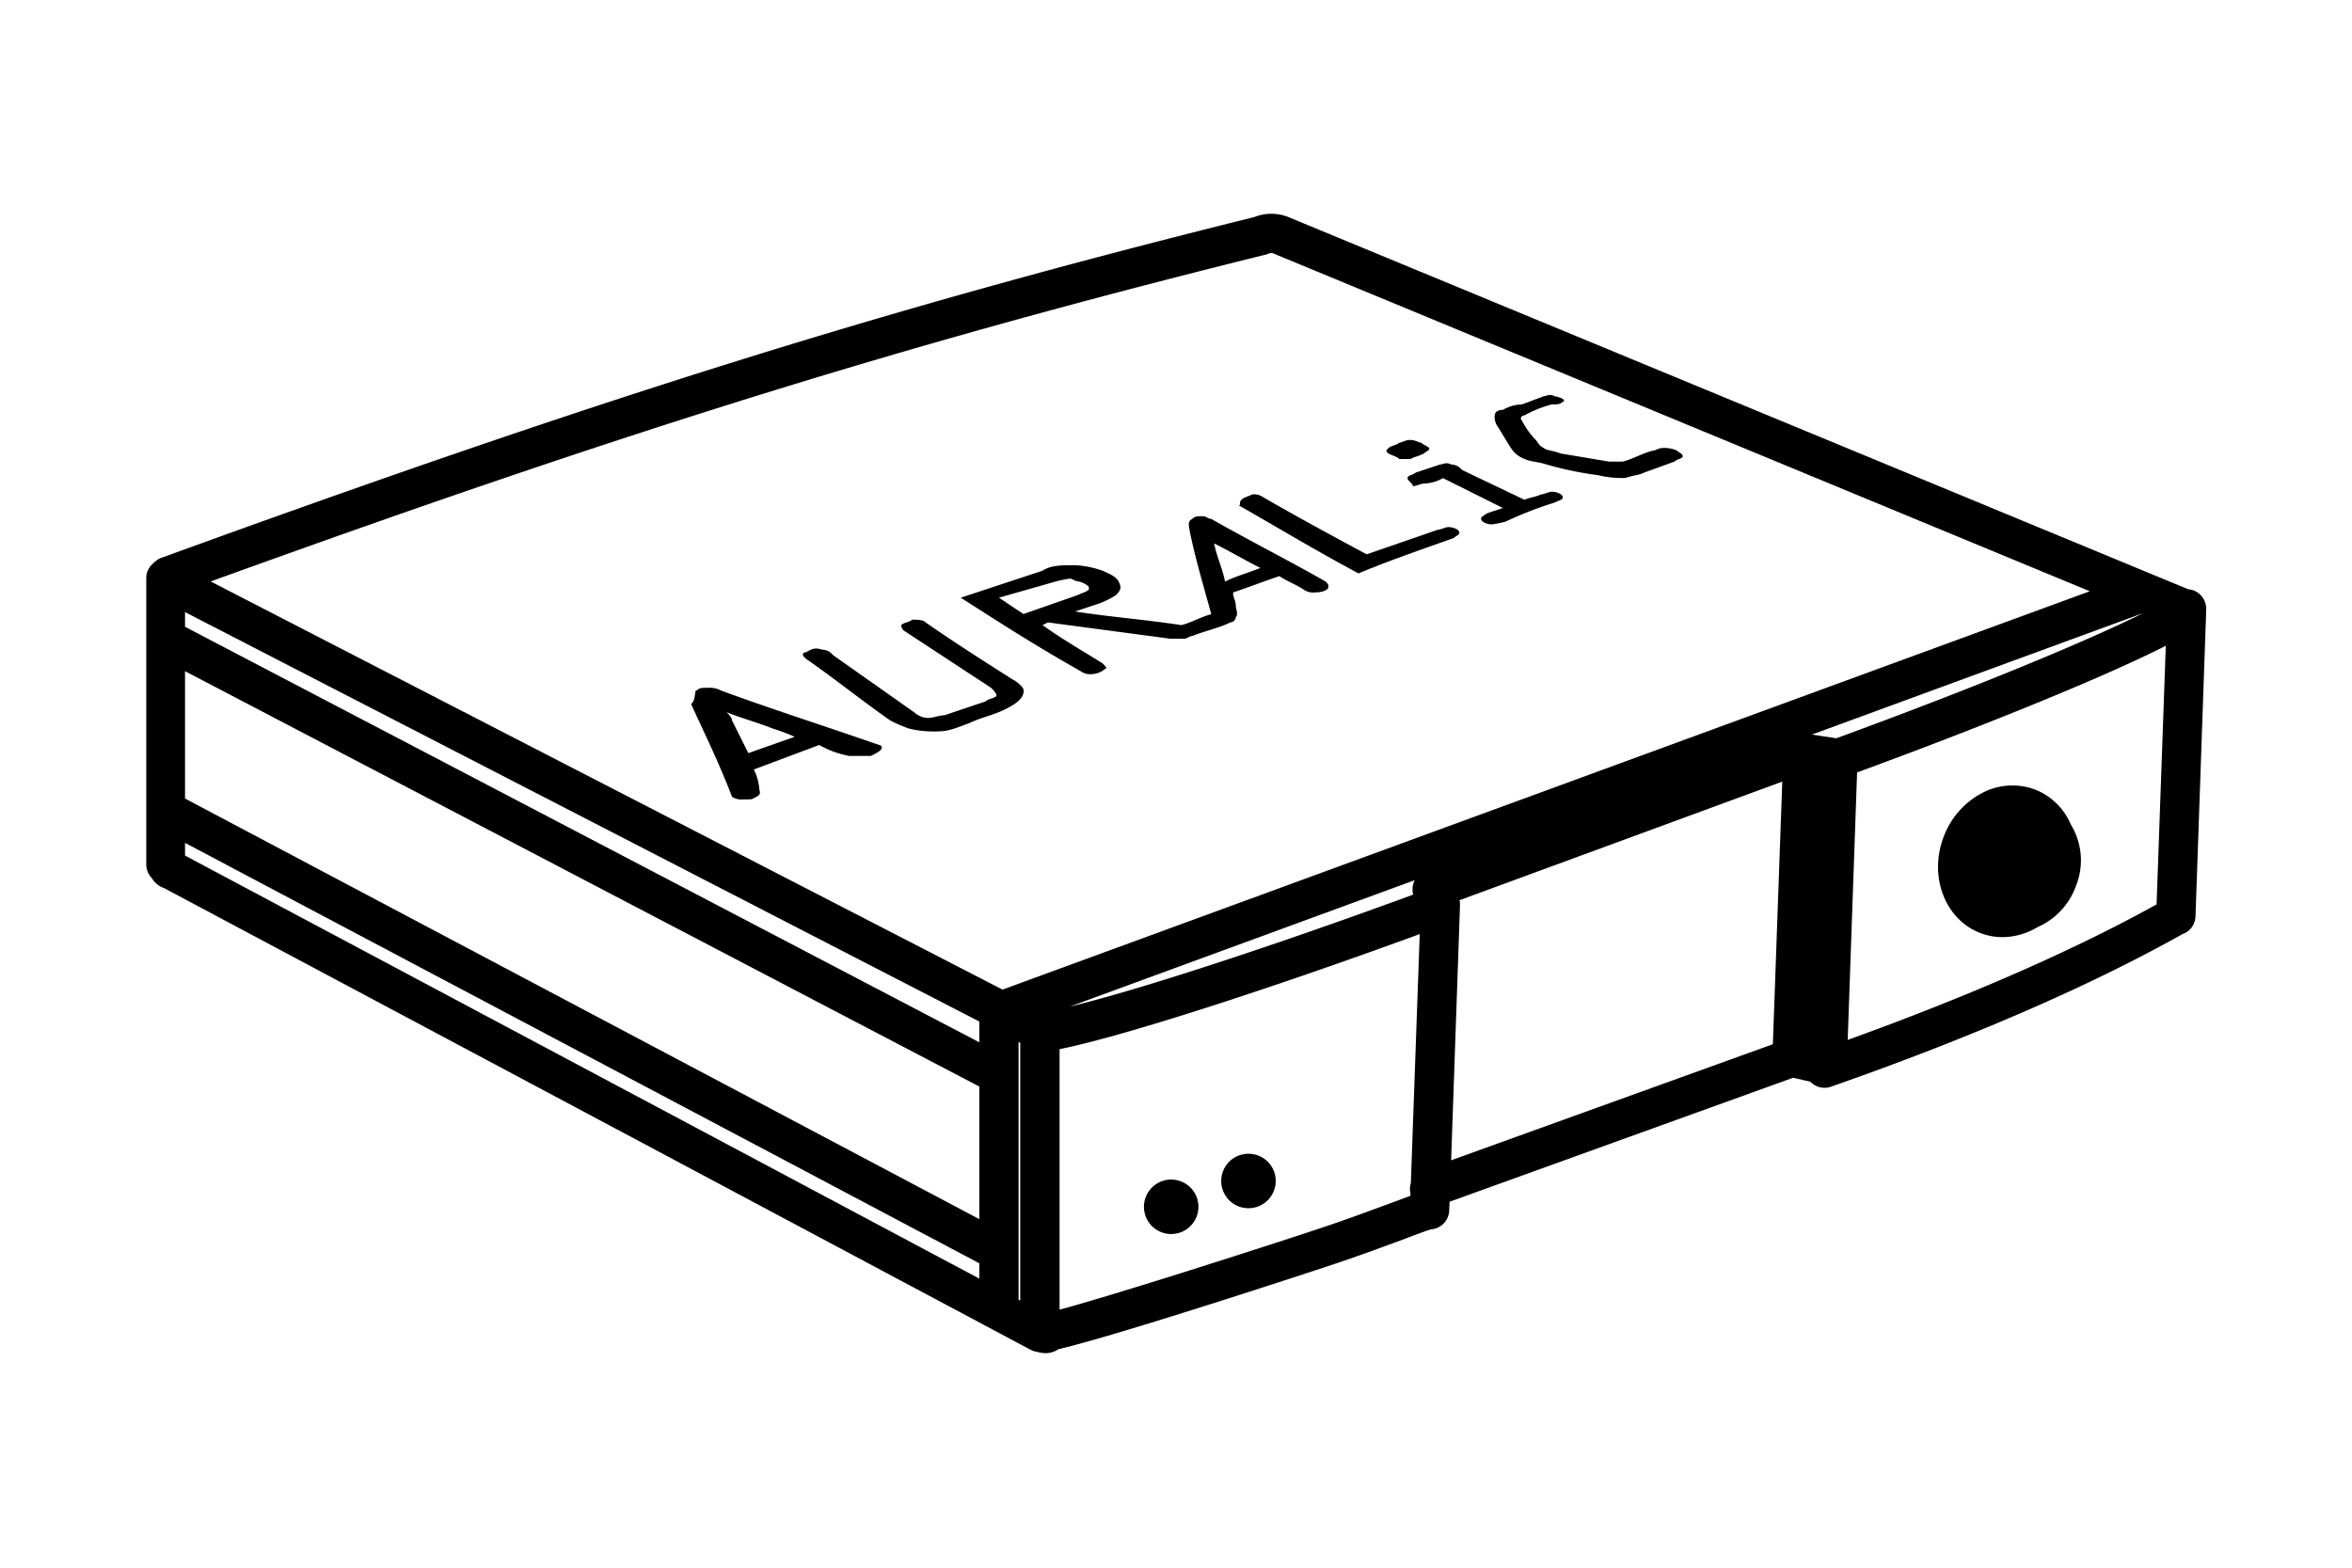 <svg xmlns="http://www.w3.org/2000/svg" viewBox="0 0 480 320"><defs><style>.cls-1{fill:#000;}</style></defs><g id="Layer_1" data-name="Layer 1"><path class="cls-1" d="M450.24,124.27a4,4,0,0,0-3.69-4L263.21,44.42h0A9.35,9.35,0,0,0,256,44.3C181.66,62.74,123.26,81,33,113.84l-.06,0a3.86,3.86,0,0,0-.41.2l-.31.16a1.93,1.93,0,0,0-.28.22,3.07,3.07,0,0,0-.35.28l-.05,0-.56.56a4.42,4.42,0,0,0-.44.53l-.11.18a3.75,3.75,0,0,0-.24.44l-.09.21a3,3,0,0,0-.18.58l0,.09a5.85,5.85,0,0,0-.07.72s0,0,0,.07v58.37a4,4,0,0,0,1.16,2.82,4.46,4.46,0,0,0,2.46,2l176.88,94.26h0l0,0c.18.09.36.16.54.23l.15.05a5,5,0,0,0,.53.12l.07,0a5.77,5.77,0,0,0,1.74.28,4.54,4.54,0,0,0,2.6-.8c12.88-3,56-17.27,56.44-17.43,4.8-1.6,9.76-3.43,14.56-5.21q2.57-1,5-1.83a4,4,0,0,0,3.78-3.84l.07-1.8,70.12-25.31,3.53.82a3.95,3.95,0,0,0,4.21,1c19.08-6.66,46.7-17.31,69.93-30.15l1.14-.62a4.15,4.15,0,0,0,.53-.32l.19-.08.23-.09a4.13,4.13,0,0,0,.42-.22l.2-.12a3.94,3.94,0,0,0,.45-.36l.09-.08a4.41,4.41,0,0,0,.45-.52,1.4,1.4,0,0,0,.1-.16,4,4,0,0,0,.26-.45l.09-.22a4,4,0,0,0,.16-.45l.06-.25c0-.16.05-.33.07-.51s0-.11,0-.16L450.23,125v-.07s0-.05,0-.08ZM37.76,137l162.11,84.79v27.07L37.76,163Zm162.11,75.76L37.76,127.94v-3l162.11,83.58ZM37.76,172.05l162.11,85.82V261L37.76,174.64Zm170.11,40.64.34.18v52.6l-.34-.18Zm80.83-33-.15.35a3.82,3.82,0,0,0-.13.36c0,.12-.06.24-.08.37a2.5,2.5,0,0,0-.06.38c0,.13,0,.25,0,.38s0,.27,0,.4a2.2,2.2,0,0,0,.06.37,2.82,2.82,0,0,0,.07.31c-29.14,10.7-56.28,19.54-70.08,22.86l70.37-25.8Zm86-29-4.92-.75,67.62-24.8C426.31,130.66,404.19,139.93,374.67,150.73ZM258.2,52a2.43,2.43,0,0,0,.77-.27,1.35,1.35,0,0,1,.92,0l.14.05.12.07,166.34,68.84L204.6,202,43,118.69C129,87.54,186.08,69.88,258.2,52Zm26,193.44c-4.74,1.75-9.64,3.57-14.3,5.12-11.29,3.77-42.6,13.82-53.66,16.77V214.16c12.4-2.48,41.75-11.87,73.5-23.49l-1.81,50.81a3.92,3.92,0,0,0-.08,2.1l0,.5Zm13.75-60.38V185c0-.06,0-.11,0-.17s0-.27,0-.4,0-.14,0-.21,0-.13-.05-.2a2.44,2.44,0,0,0-.06-.26l65.89-24.22-1.92,53.61-65.66,23.69Zm79.13,27.23L379,157.67c27.66-10.16,51.06-19.79,63-25.85l-1.88,52.79-.42.23C419.28,196.12,395.33,205.69,377.05,212.28Z"/><path class="cls-1" d="M415.34,161.17a13.22,13.22,0,0,0-11.17.89,16.62,16.62,0,0,0-7.51,8.76c-3.08,8.07.28,16.88,7.5,19.64a12.63,12.63,0,0,0,4.51.83,14.09,14.09,0,0,0,7.21-2.07,14.45,14.45,0,0,0,7.75-8.29,14,14,0,0,0-1-12.61A13.16,13.16,0,0,0,415.34,161.17Z"/><path class="cls-1" d="M287.25,97.59c0,.55,1.11,1.11,1.11,1.66.56,0,1.67-.55,2.23-.55a8.11,8.11,0,0,0,3.89-1.11l12.23,6.11-3.34,1.11c-.55.56-1.11.56-1.11,1.11s1.11,1.12,2.22,1.12a23.32,23.32,0,0,0,2.78-.56,73.73,73.73,0,0,1,10-3.89c1.11-.56,1.67-.56,1.67-1.11s-1.12-1.11-2.23-1.11c-.55,0-1.66.55-2.22.55-1.11.56-2.22.56-3.34,1.11l-12.78-6.11a2.88,2.88,0,0,0-2.22-1.11c-1.12-.56-1.67,0-2.23,0l-5,1.66C288.36,97,287.25,97,287.25,97.59Z"/><path class="cls-1" d="M308.37,91.47a5.55,5.55,0,0,0,2.78,2.22c1.12.56,2.78.56,4.45,1.12A72.49,72.49,0,0,0,326.16,97a20.73,20.73,0,0,0,5.56.56c1.67-.56,2.78-.56,3.89-1.12l6.12-2.22c.55-.56,1.67-.56,1.67-1.11s-.56-.56-1.12-1.11a6,6,0,0,0-2.78-.56c-1.11,0-1.66.56-2.22.56-2.22.55-3.89,1.66-6.11,2.22h-2.78l-10-1.67c-1.11-.55-2.78-.55-3.33-1.11-1.12-.56-1.12-1.11-1.67-1.67a16.77,16.77,0,0,1-2.78-3.89c-.56-.55,0-1.11.55-1.11a23.22,23.22,0,0,1,5.56-2.22c1.11,0,1.67,0,2.23-.56,0,0,.55,0,0-.56a5.73,5.73,0,0,0-1.67-.55c-1.11-.56-1.67,0-2.22,0l-4.45,1.67a8,8,0,0,0-3.89,1.11c-1.11,0-1.67.55-1.67,1.11A3.3,3.3,0,0,0,305.6,87C306.71,88.69,307.26,89.8,308.37,91.47Z"/><path class="cls-1" d="M285.58,93.69h2.23c1.11-.55,1.66-.55,2.78-1.11.55-.55,1.11-.55,1.11-1.11-.56-.56-1.11-.56-1.67-1.11-.56,0-1.11-.56-2.22-.56s-1.67.56-2.23.56c-.55.55-1.66.55-2.22,1.11s-.56.56,0,1.11C284.47,93.14,285,93.14,285.58,93.69Z"/><path class="cls-1" d="M165,134.83c5.56,3.89,11.12,8.34,16.68,12.23a26.86,26.86,0,0,0,3.89,1.67,21.08,21.08,0,0,0,6.12.55c2.22,0,4.44-1.11,6.11-1.66,2.23-1.12,5-1.67,7.23-2.78s3.89-2.23,3.89-3.89c0-.56-1.11-1.67-2.22-2.23-6.12-3.89-12.23-7.78-17.79-11.67-.56-.56-1.67-.56-2.78-.56-.56.56-1.67.56-2.23,1.11a1.73,1.73,0,0,0,.56,1.12l17.79,11.67c.56.56,1.11,1.11,1.11,1.67-.55.55-1.67.55-2.22,1.11L192.75,146c-1.11,0-2.22.55-3.34.55a4.24,4.24,0,0,1-2.78-1.11L170,133.72a2.88,2.88,0,0,0-2.23-1.11c-1.66-.56-2.22,0-3.33.55C163.84,133.16,163.29,133.72,165,134.83Z"/><path class="cls-1" d="M149.39,162.63a3.37,3.37,0,0,0,2.22.55c2.23,0,1.67,0,2.78-.55s.56-1.12.56-1.67a10.4,10.4,0,0,0-1.11-3.89l13.34-5a20.1,20.1,0,0,0,6.11,2.23h4.45c1.11-.56,2.22-1.12,2.22-1.67a.55.55,0,0,0-.55-.56c-11.12-3.89-21.68-7.22-32.24-11.11a5,5,0,0,0-2.78-.56c-1.12,0-1.67,0-2.23.56-.55,0,0,1.66-1.11,2.77C143.83,149.84,146.61,155.4,149.39,162.63Zm8.34-13.9a37,37,0,0,1,4.45,1.67l-9.46,3.33-3.33-6.67c0-.56-.56-1.11-1.11-1.67C151.06,146.5,155,147.62,157.73,148.73Z"/><path class="cls-1" d="M222.77,137.61a4.29,4.29,0,0,0,2.78-1.11c.55,0,0-.56-.56-1.11-4.45-2.78-8.34-5-12.23-7.79l1.11-.55,25,3.33h2.78c.55,0,1.11-.55,1.67-.55,2.77-1.11,5.55-1.67,7.78-2.78a1.2,1.2,0,0,0,1.11-1.11c.56-.56,0-1.67,0-2.23,0-1.11-.56-1.67-.56-2.78,3.34-1.11,6.12-2.22,9.45-3.33,1.67,1.11,3.34,1.67,5,2.78a3.35,3.35,0,0,0,2.22.55c1.67,0,2.78-.55,2.78-1.11s0-.55-.56-1.11c-7.78-4.45-15.56-8.34-23.34-12.79-.56,0-1.12-.55-1.67-.55-1.11,0-1.67,0-2.22.55-1.12.56-.56,1.67-.56,2.23,1.11,5.56,2.78,11.12,4.45,17.23-2.23.56-3.89,1.67-6.12,2.22-7.22-1.11-14.45-1.66-21.68-2.78l5-1.66a19.1,19.1,0,0,0,3.34-1.67c1.11-1.11,1.11-1.67.56-2.78S226.1,117,225,116.49a19.63,19.63,0,0,0-5.56-1.12c-2.78,0-5,0-6.67,1.12L196.08,122c7.79,5,15.57,10,24.46,15A3.34,3.34,0,0,0,222.77,137.61Zm34.46-21.68c-2.78,1.11-5,1.67-7.22,2.78-.56-2.78-1.67-5-2.23-7.78C251.12,112.59,253.9,114.26,257.23,115.93ZM203.87,122l11.67-3.33a24.2,24.2,0,0,1,2.78-.56c.56,0,1.11.56,1.67.56a4.24,4.24,0,0,1,2.22,1.11v.56c-.55.55-1.11.55-2.22,1.11l-11.12,3.89Z"/><path class="cls-1" d="M296.7,109.82c.56-.56,1.11-.56,1.11-1.12s-1.11-1.11-2.22-1.11c-.56,0-1.67.56-2.22.56l-14.46,5c-7.22-3.89-14.45-7.78-21.12-11.67a3.34,3.34,0,0,0-2.23-.56c-1.11.56-1.66.56-2.22,1.11s0,1.11-.55,1.11c7.78,4.45,16.12,9.45,24.45,13.9C283.92,114.26,290.59,112,296.7,109.82Z"/><path class="cls-1" d="M241,241.14a5.56,5.56,0,1,0,3.21,7.18A5.55,5.55,0,0,0,241,241.14Z"/><path class="cls-1" d="M256.74,235.86A5.56,5.56,0,1,0,260,243,5.54,5.54,0,0,0,256.74,235.86Z"/></g></svg>